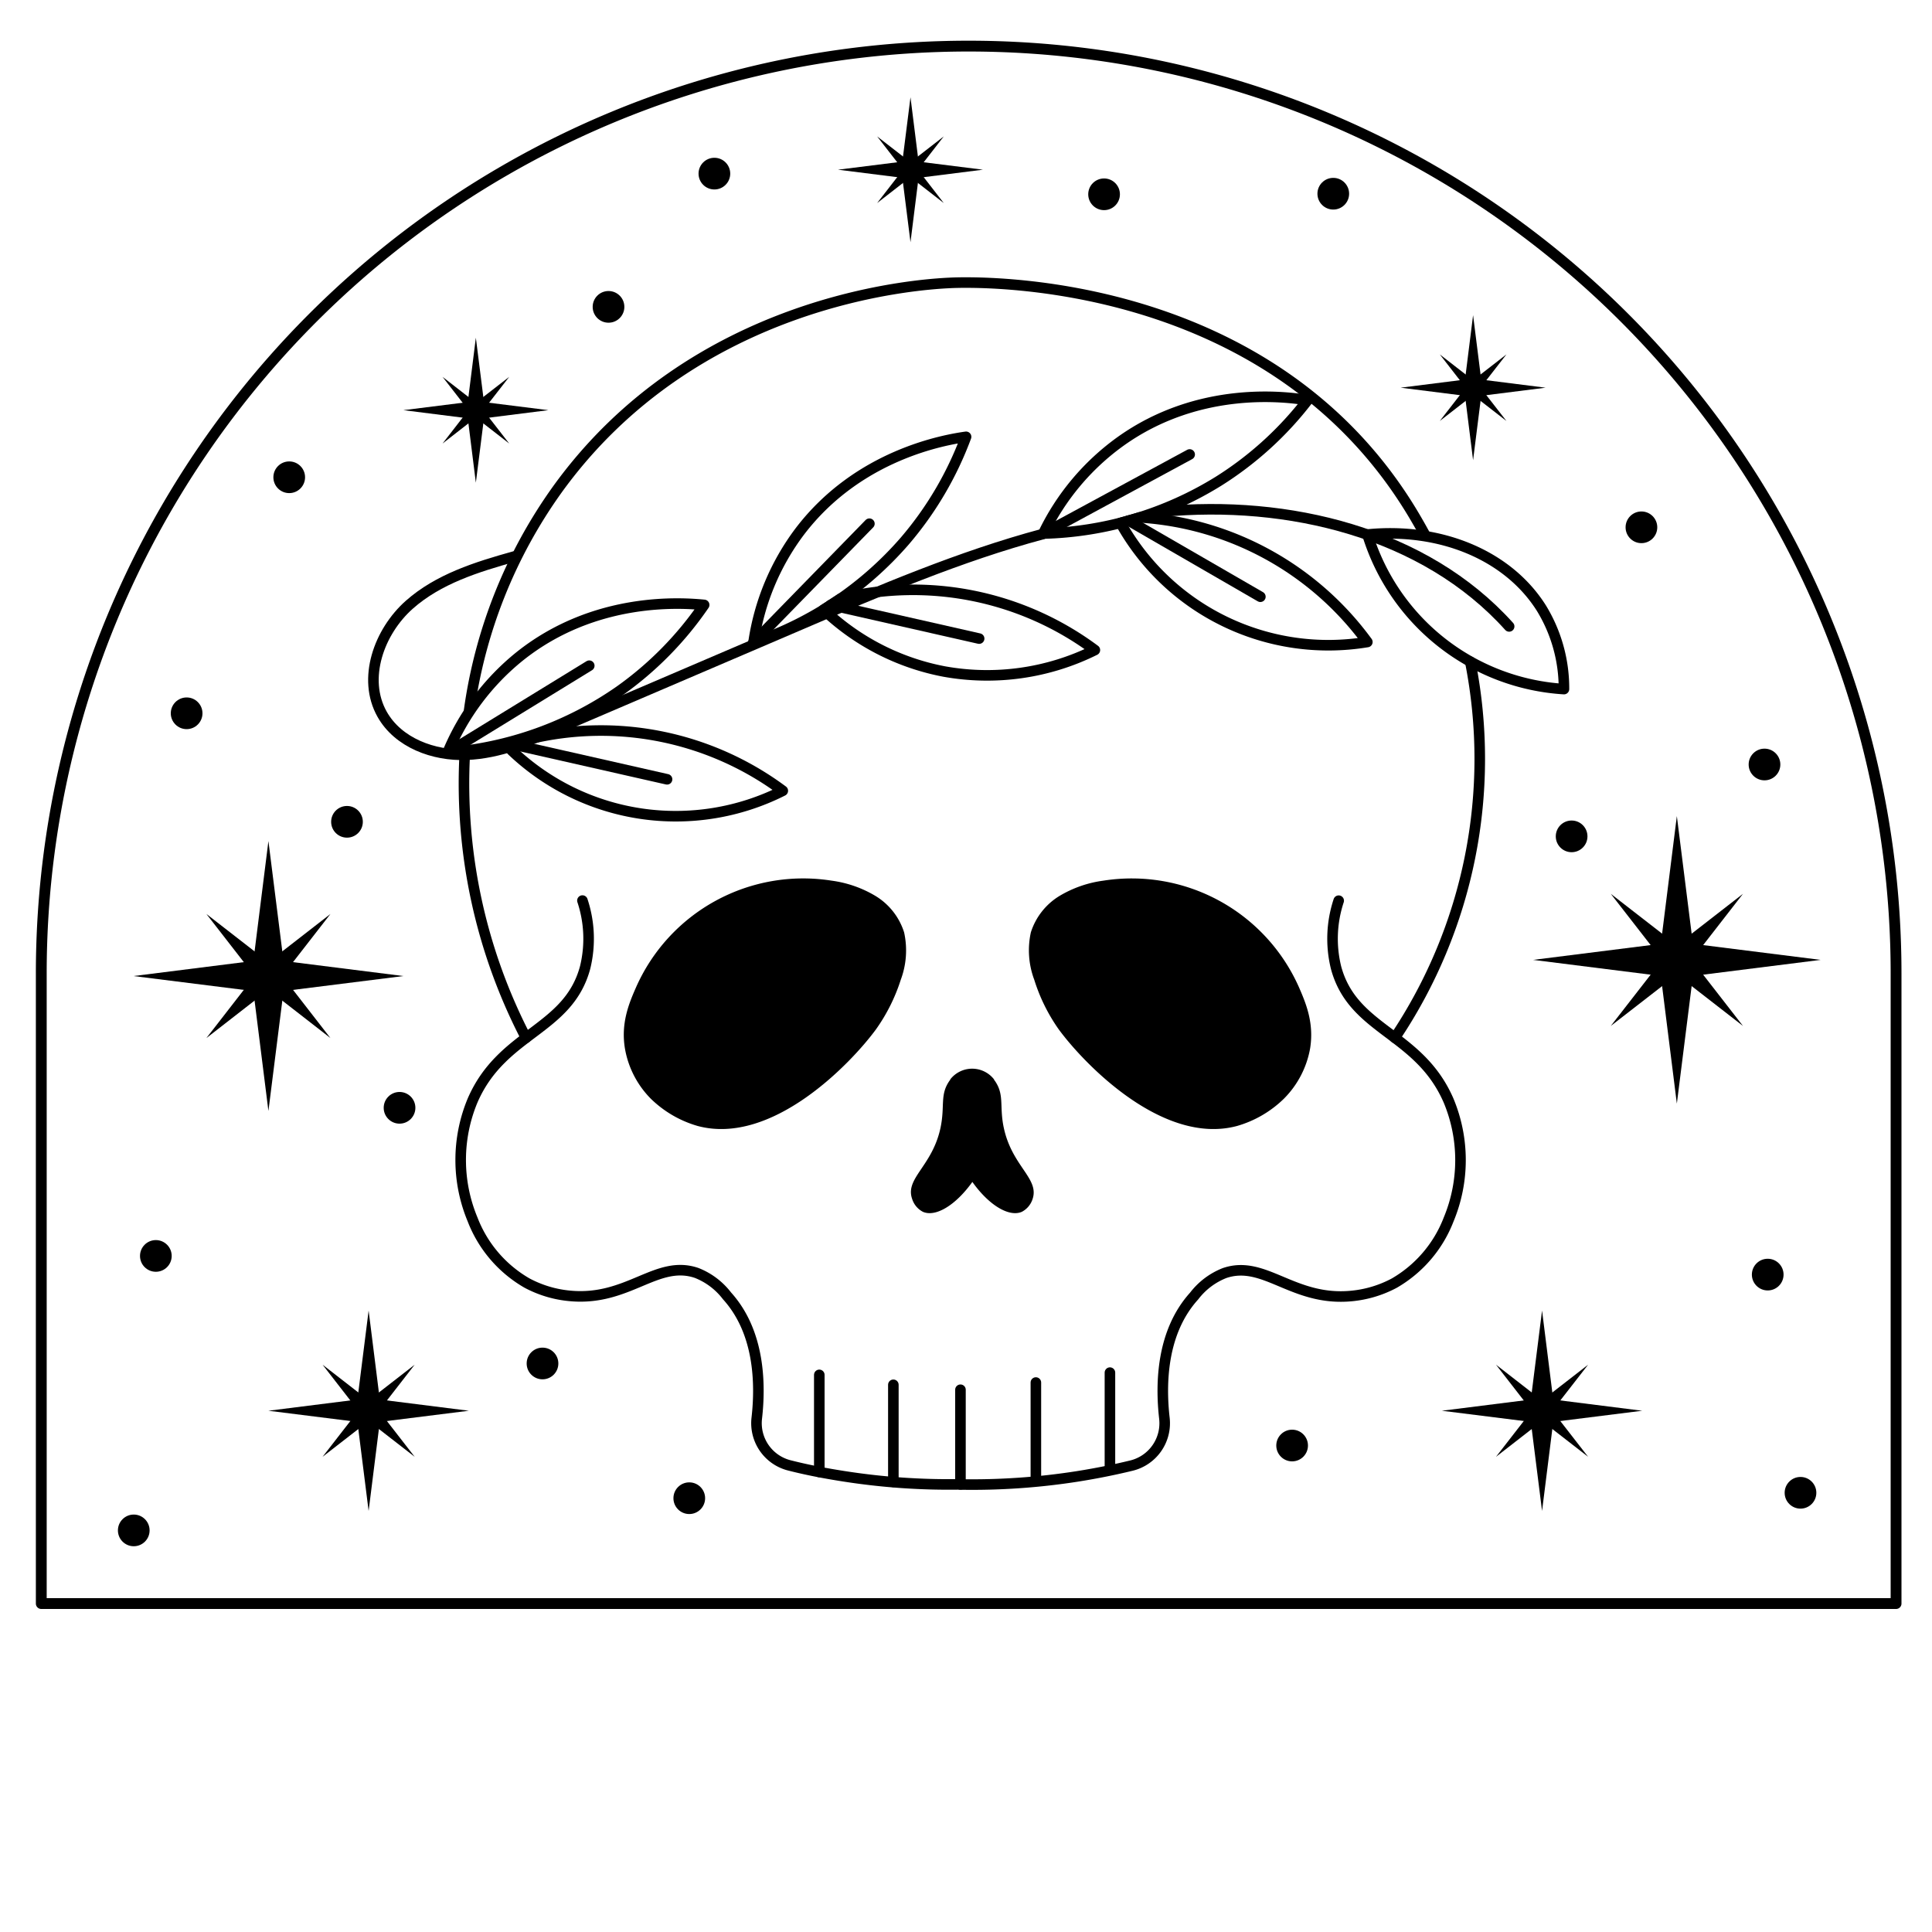 <svg id="Слой_1" data-name="Слой 1" xmlns="http://www.w3.org/2000/svg" viewBox="0 0 300 300"><defs><style>.cls-1,.cls-2{fill:none;stroke:#000;stroke-linecap:round;stroke-linejoin:round;}.cls-1{stroke-width:1.68px;}.cls-2{stroke-width:1.64px;}</style></defs><path id="EDITABLE_STROKE" data-name="EDITABLE STROKE" class="cls-1" d="M150.42,7.16h0a144,144,0,0,1,144,144V249a0,0,0,0,1,0,0H6.41a0,0,0,0,1,0,0V151.17A144,144,0,0,1,150.42,7.16Z"/><g id="EDITABLE_STROKE-2" data-name="EDITABLE STROKE"><path class="cls-2" d="M149.14,230.49A105.66,105.66,0,0,1,131,229.23c-3-.47-5.74-1-8.33-1.66a6.76,6.76,0,0,1-5.16-7.35c.62-5.42.43-13.42-4.62-19a11,11,0,0,0-4.72-3.56c-6.23-2.12-10.61,4.44-19.72,3.56a17.46,17.46,0,0,1-6.64-2,19.45,19.45,0,0,1-8.43-9.87,24,24,0,0,1,0-18.46c4.58-10.59,14.84-10.82,17.48-20.66a18.78,18.78,0,0,0-.42-10.39"/><path class="cls-2" d="M207.87,139.86a18.79,18.79,0,0,0-.41,10.39c2.64,9.84,12.9,10.07,17.48,20.66a24,24,0,0,1,0,18.46,19.5,19.5,0,0,1-8.43,9.87,17.6,17.6,0,0,1-6.64,2c-9.11.88-13.5-5.68-19.72-3.56a11,11,0,0,0-4.72,3.56c-5.05,5.58-5.24,13.58-4.62,19a6.77,6.77,0,0,1-5.17,7.35c-2.59.63-5.37,1.19-8.32,1.66a105.72,105.72,0,0,1-18.18,1.26V215.8"/><path class="cls-2" d="M228.3,102.75a77.75,77.75,0,0,1-11.71,58.4"/><path class="cls-2" d="M72.84,110.35A77.06,77.06,0,0,1,86.48,76.09c21.33-29.66,55.87-31.92,61-32.16,3.72-.19,50.57-1.64,72.72,37.2.39.67.76,1.35,1.12,2"/><path class="cls-2" d="M81.68,161.15a85.72,85.72,0,0,1-9.53-43.71"/><line class="cls-2" x1="127.22" y1="213.49" x2="127.22" y2="228.57"/><line class="cls-2" x1="138.72" y1="215.03" x2="138.72" y2="230.11"/><line class="cls-2" x1="172.35" y1="213.14" x2="172.35" y2="228.22"/><line class="cls-2" x1="160.85" y1="214.68" x2="160.85" y2="229.76"/><path class="cls-2" d="M179.72,79.52l.71-.07c19.55-1.86,40.78,3.22,53.91,17.82"/><path class="cls-2" d="M79.87,86.41C74,88.05,68.08,89.9,63.56,93.9c-4.72,4.19-7.33,11.48-4.23,17,2.5,4.45,8,6.49,13.12,6.29s9.93-2.24,14.62-4.26l37.36-16c12.25-5.26,24.66-10.56,37.48-14"/><path class="cls-2" d="M212.34,83c11.31-1.12,21.8,3.18,27,11.42A23.83,23.83,0,0,1,242.85,107a34.14,34.14,0,0,1-30.51-24Z"/><path class="cls-2" d="M162,82.85a37.68,37.68,0,0,1,12-14.31c12.31-8.8,25.94-6.91,29.05-6.4A53.05,53.05,0,0,1,189.2,74.73,54.19,54.19,0,0,1,162,82.85Z"/><path class="cls-2" d="M174,81.2l3-.86a47.4,47.4,0,0,1,35.32,19.35A36.91,36.91,0,0,1,174,81.2Z"/><line class="cls-2" x1="195.71" y1="92.66" x2="175.26" y2="80.84"/><line class="cls-2" x1="184.73" y1="70.57" x2="162.04" y2="82.85"/><path class="cls-2" d="M117,99.79a37.7,37.7,0,0,1,7.16-17.22c9.15-12.06,22.72-14.3,25.85-14.74A53.36,53.36,0,0,1,140.5,84,54.11,54.11,0,0,1,117,99.79Z"/><path class="cls-2" d="M127.9,94.66l2.64-1.72a47.32,47.32,0,0,1,39.47,8,37.57,37.57,0,0,1-23.41,3.33A37.17,37.17,0,0,1,127.9,94.66Z"/><line class="cls-2" x1="152.04" y1="99.16" x2="129" y2="93.94"/><line class="cls-2" x1="135" y1="81.32" x2="116.98" y2="99.79"/><path class="cls-2" d="M69.5,116.87a37.78,37.78,0,0,1,11.18-14.94c11.82-9.45,25.53-8.3,28.66-8A53.09,53.09,0,0,1,96.2,107.29,54.25,54.25,0,0,1,69.5,116.87Z"/><path class="cls-2" d="M79.44,116.51l2.64-1.72a47.32,47.32,0,0,1,39.47,8,36.91,36.91,0,0,1-42.11-6.27Z"/><line class="cls-2" x1="103.58" y1="121.01" x2="80.54" y2="115.79"/><line class="cls-2" x1="91.5" y1="103.37" x2="69.5" y2="116.87"/></g><path d="M160.6,152.14a13,13,0,0,1-.53-7.36,10.24,10.24,0,0,1,4.4-5.63,17.81,17.81,0,0,1,6.85-2.4,28.4,28.4,0,0,1,30.43,16.66c1.06,2.44,2.32,5.5,1.68,9.41a14.67,14.67,0,0,1-4.05,7.77,17.21,17.21,0,0,1-7.29,4.25c-11.59,3.11-23.88-9.8-27.69-15A27.57,27.57,0,0,1,160.6,152.14Z"/><path d="M139.87,152.14a13,13,0,0,0,.52-7.36,10.2,10.2,0,0,0-4.4-5.63,17.82,17.82,0,0,0-6.84-2.4,28.38,28.38,0,0,0-30.43,16.66c-1.07,2.44-2.33,5.5-1.68,9.41a14.6,14.6,0,0,0,4,7.77,17.21,17.21,0,0,0,7.29,4.25c11.59,3.11,23.88-9.8,27.69-15A27.86,27.86,0,0,0,139.87,152.14Z"/><path d="M155.88,175.18c-.76-3.48.19-5.24-1.53-7.53l0-.05a4.31,4.31,0,0,0-6.79,0l0,.05c-1.71,2.29-.77,4-1.53,7.53-1.29,5.94-5.53,7.78-4.39,11a3.4,3.4,0,0,0,1.69,2c1.93.82,5-.95,7.66-4.65,2.63,3.7,5.73,5.47,7.66,4.65a3.4,3.4,0,0,0,1.69-2C161.41,183,157.17,181.12,155.88,175.18Z"/><polygon points="260.38 126.72 257.58 149.05 260.38 171.37 263.19 149.05 260.38 126.72"/><polygon points="282.71 149.05 260.38 146.24 238.06 149.05 260.38 151.86 282.71 149.05"/><polygon points="250.12 138.79 259.1 150.34 270.65 159.31 261.68 147.76 250.12 138.79"/><polygon points="270.65 138.79 259.1 147.76 250.12 159.31 261.68 150.34 270.65 138.79"/><polygon points="41.68 130.6 39.05 151.56 41.68 172.51 44.32 151.56 41.68 130.6"/><polygon points="62.64 151.56 41.68 148.92 20.73 151.56 41.68 154.19 62.64 151.56"/><polygon points="32.05 141.92 40.47 152.76 51.31 161.19 42.89 150.34 32.05 141.92"/><polygon points="51.31 141.92 40.47 150.34 32.05 161.19 42.89 152.76 51.31 141.92"/><polygon points="239.45 203.5 237.49 219.06 239.45 234.62 241.4 219.06 239.45 203.5"/><polygon points="255 219.06 239.45 217.1 223.89 219.06 239.45 221.01 255 219.06"/><polygon points="232.3 211.91 238.55 219.96 246.6 226.21 240.34 218.16 232.3 211.91"/><polygon points="246.6 211.91 238.55 218.16 232.3 226.21 240.34 219.96 246.6 211.91"/><polygon points="57.24 203.5 55.28 219.06 57.24 234.62 59.19 219.06 57.24 203.5"/><polygon points="72.8 219.06 57.24 217.1 41.68 219.06 57.24 221.01 72.8 219.06"/><polygon points="50.09 211.91 56.34 219.96 64.39 226.21 58.14 218.16 50.09 211.91"/><polygon points="64.39 211.91 56.34 218.16 50.09 226.21 58.14 219.96 64.39 211.91"/><polygon points="228.74 48.94 227.33 60.2 228.74 71.46 230.16 60.2 228.74 48.94"/><polygon points="240 60.2 228.74 58.78 217.49 60.2 228.74 61.62 240 60.2"/><polygon points="223.57 55.03 228.09 60.85 233.92 65.37 229.39 59.55 223.57 55.03"/><polygon points="233.92 55.03 228.09 59.55 223.57 65.37 229.39 60.85 233.92 55.03"/><polygon points="73.89 52.44 72.48 63.69 73.89 74.95 75.31 63.69 73.89 52.44"/><polygon points="85.15 63.69 73.89 62.28 62.64 63.69 73.89 65.11 85.15 63.69"/><polygon points="68.72 58.52 73.24 64.34 79.07 68.87 74.54 63.04 68.72 58.52"/><polygon points="79.07 58.52 73.24 63.04 68.72 68.87 74.54 64.34 79.07 58.52"/><polygon points="141.38 15.1 139.96 26.35 141.38 37.61 142.79 26.35 141.38 15.1"/><polygon points="152.63 26.35 141.38 24.94 130.12 26.35 141.38 27.77 152.63 26.35"/><polygon points="136.2 21.18 140.72 27 146.55 31.53 142.03 25.7 136.2 21.18"/><polygon points="146.55 21.18 140.72 25.7 136.2 31.53 142.03 27 146.55 21.18"/><circle cx="200.64" cy="224.46" r="2.46"/><circle cx="274.49" cy="197.92" r="2.46"/><circle cx="279.58" cy="231.8" r="2.46"/><circle cx="254.88" cy="81.88" r="2.46"/><circle cx="273.99" cy="118.71" r="2.46"/><circle cx="244.04" cy="129.87" r="2.46"/><circle cx="171.44" cy="30.17" r="2.46"/><circle cx="207.03" cy="30.08" r="2.46"/><circle cx="110.93" cy="26.96" r="2.46"/><circle cx="94.49" cy="47.65" r="2.46"/><circle cx="44.91" cy="74.11" r="2.46"/><circle cx="28.98" cy="110.76" r="2.46"/><circle cx="53.88" cy="127.61" r="2.46"/><circle cx="62.04" cy="172.02" r="2.46"/><circle cx="24.2" cy="195.02" r="2.46"/><circle cx="84.24" cy="211.72" r="2.46"/><circle cx="107.03" cy="232.64" r="2.46"/><circle cx="20.77" cy="237.64" r="2.46"/></svg>